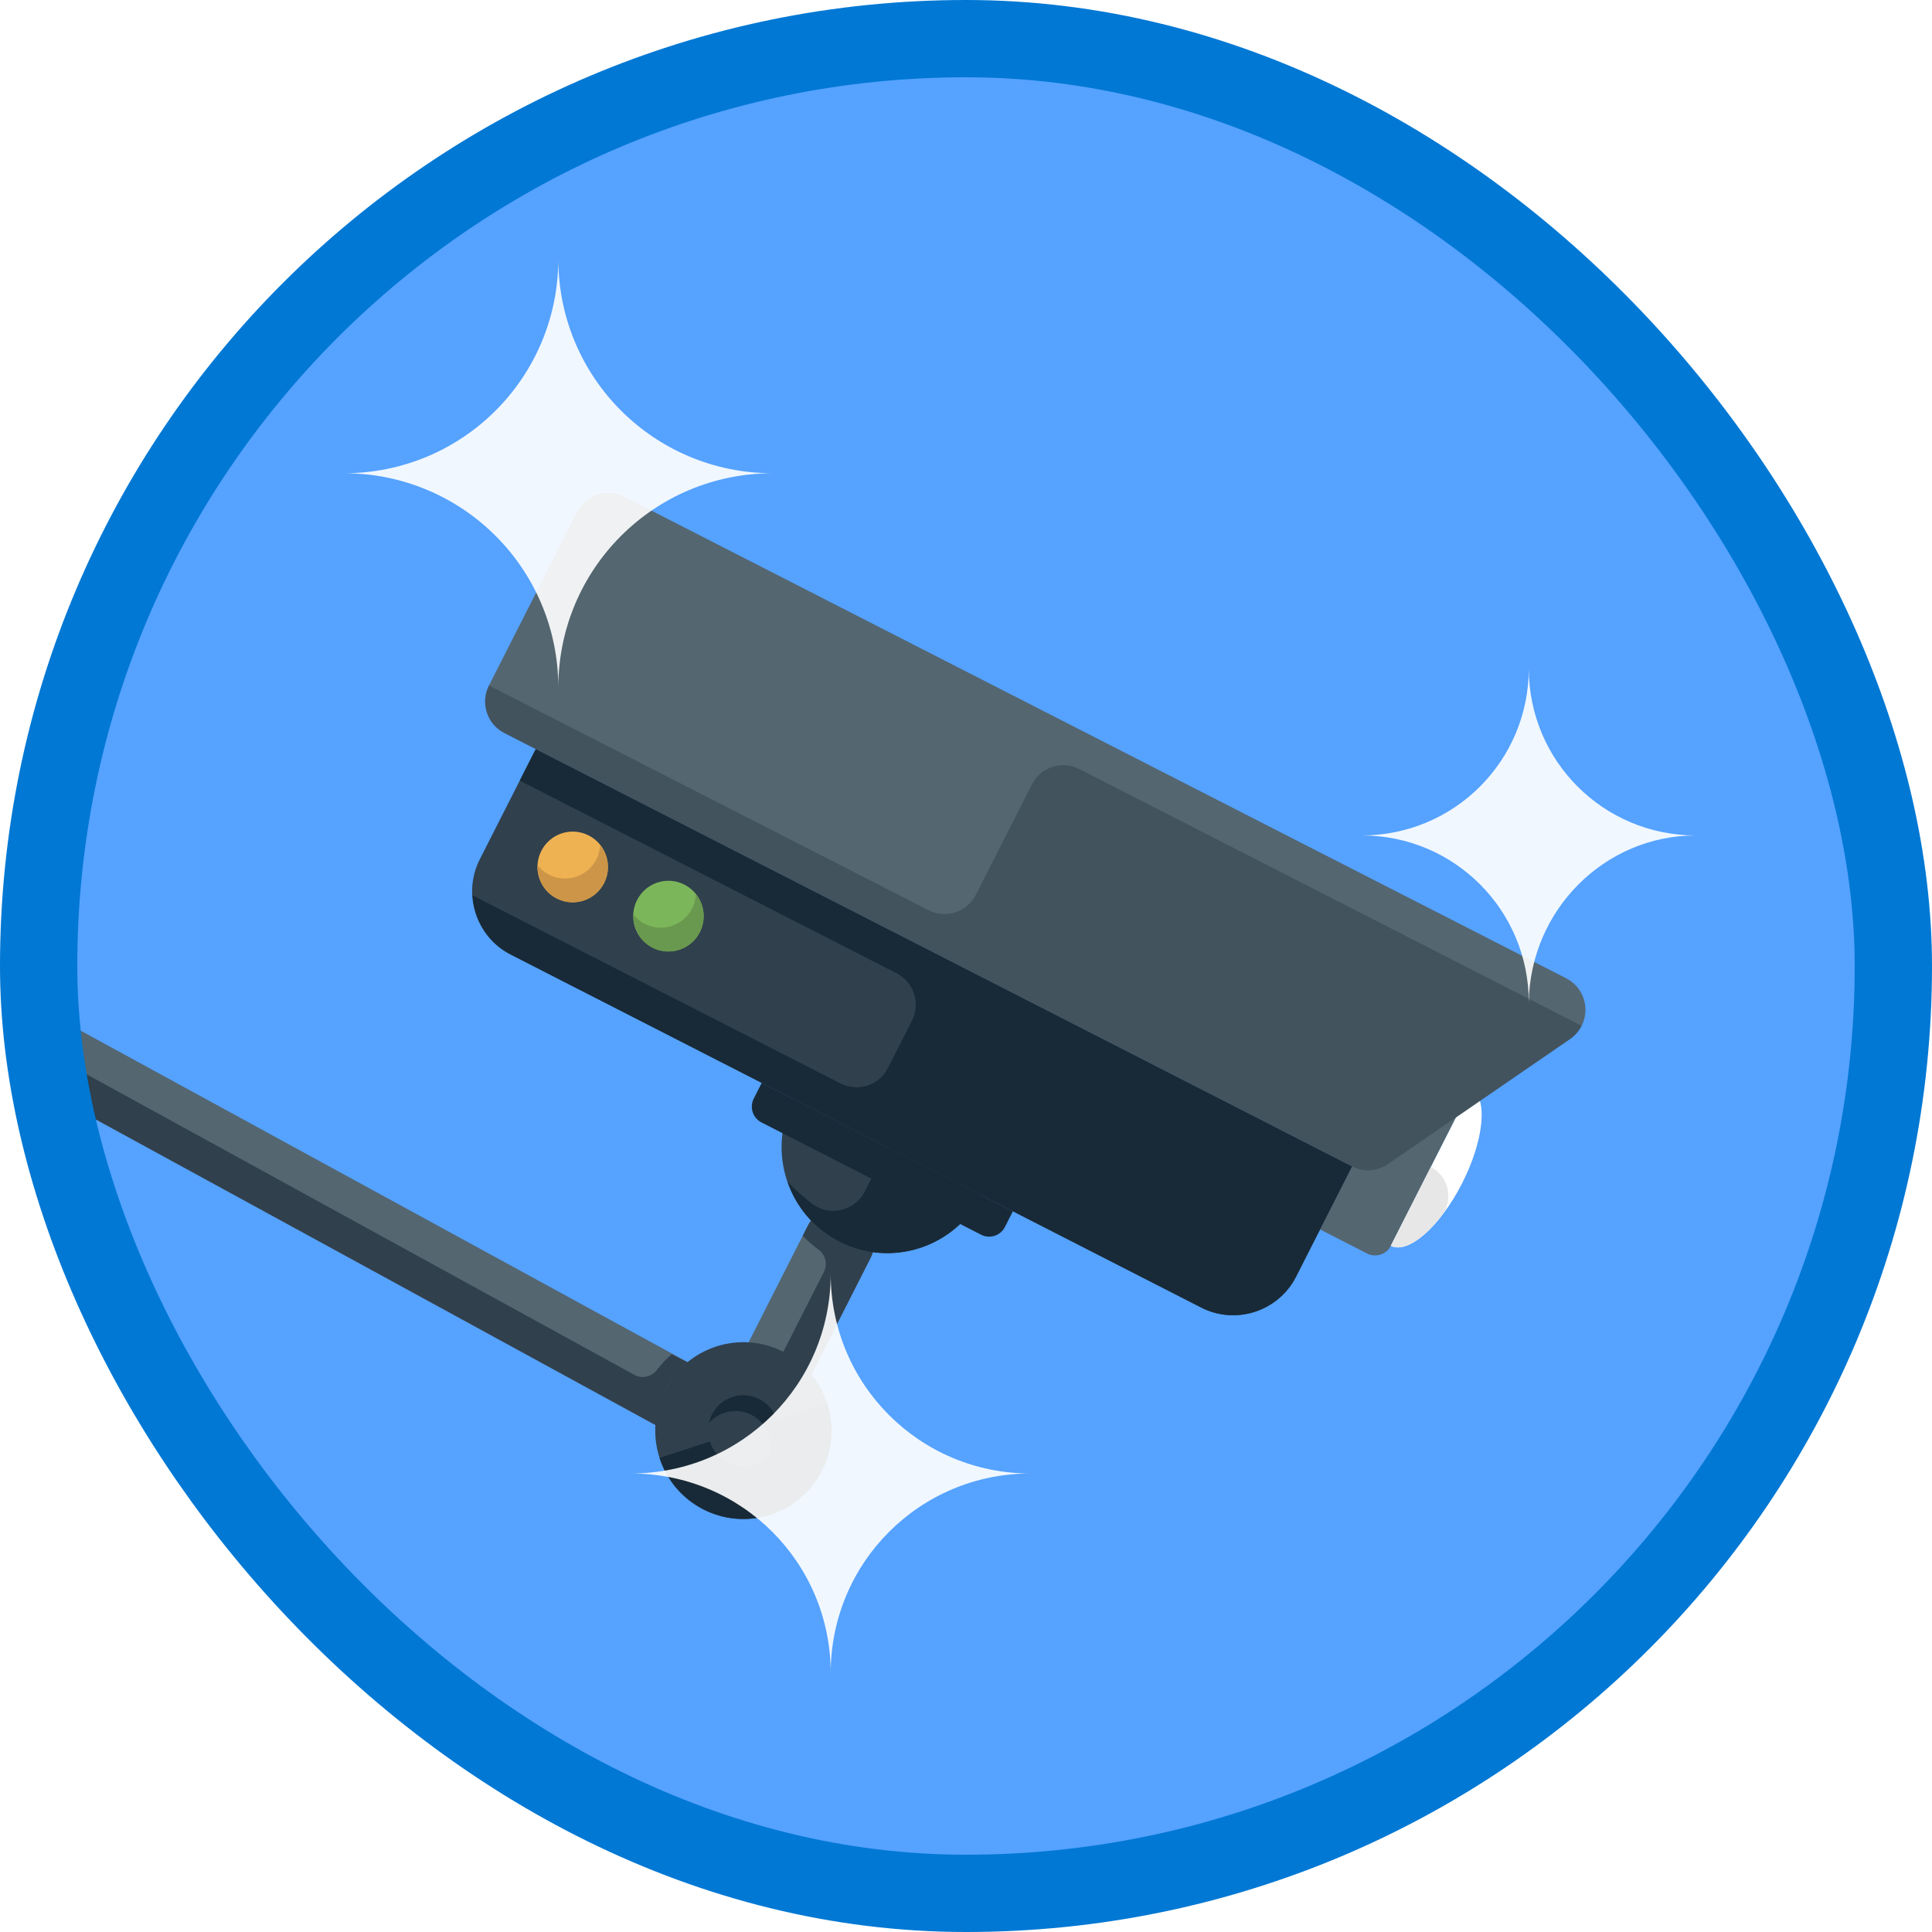 <?xml version="1.0" encoding="UTF-8"?>
<svg width="100px" height="100px" viewBox="0 0 100 100" version="1.1" xmlns="http://www.w3.org/2000/svg" xmlns:xlink="http://www.w3.org/1999/xlink">
    <!-- Generator: Sketch 58 (84663) - https://sketch.com -->
    <title>Defend against threats with Microsoft 365/introduction-to-threat-protection</title>
    <desc>Created with Sketch.</desc>
    <defs>
        <rect id="path-1" x="0" y="0" width="96" height="96" rx="48"></rect>
        <filter x="-4.8%" y="-7.4%" width="109.6%" height="114.8%" filterUnits="objectBoundingBox" id="filter-3">
            <feOffset dx="0" dy="2" in="SourceAlpha" result="shadowOffsetOuter1"></feOffset>
            <feColorMatrix values="0 0 0 0 0   0 0 0 0 0   0 0 0 0 0  0 0 0 0.099 0" type="matrix" in="shadowOffsetOuter1" result="shadowMatrixOuter1"></feColorMatrix>
            <feMerge>
                <feMergeNode in="shadowMatrixOuter1"></feMergeNode>
                <feMergeNode in="SourceGraphic"></feMergeNode>
            </feMerge>
        </filter>
    </defs>
    <g id="Badges" stroke="none" stroke-width="1" fill="none" fill-rule="evenodd">
        <g id="Defend-against-threats-with-Microsoft-365" transform="translate(-50, -260)">
            <g id="Defend-against-threats-with-Microsoft-365/introduction-to-threat-protection" transform="translate(50, 260)">
                <g id="Mask" transform="translate(2, 2)">
                    <mask id="mask-2" fill="white">
                        <use xlink:href="#path-1"></use>
                    </mask>
                    <use id="BG" fill="#55A2FF" xlink:href="#path-1"></use>
                    <g id="Camera" filter="url(#filter-3)" mask="url(#mask-2)">
                        <g transform="translate(-2, 21)">
                            <polygon id="Fill-126" fill="#546670" points="0.26 30.374 1.916 27.113 36.053 45.755 34.397 49.016"></polygon>
                            <path d="M35.594,45.52 C35.119,45.907 34.709,46.387 34.413,46.97 L35.225,47.386 L34.397,49.016 L0.26,30.374 L1.088,28.743 L32.862,46.178 C33.26,46.381 33.74,46.258 34.008,45.898 C34.233,45.598 34.489,45.332 34.771,45.1 L35.594,45.52 Z" id="Fill-127" fill="#30404D"></path>
                            <path d="M45.068,40.095 L41.756,46.617 L38.506,44.955 L41.818,38.433 C41.97,38.135 42.196,37.903 42.457,37.733 L45.257,39.165 C45.274,39.476 45.22,39.796 45.068,40.095 Z" id="Fill-128" fill="#546670"></path>
                            <path d="M45.26,39.166 C45.272,39.377 45.246,39.592 45.182,39.802 C45.152,39.9 45.117,39.999 45.068,40.095 L41.756,46.617 L40.131,45.786 L42.647,40.831 C42.855,40.422 42.722,39.932 42.35,39.665 C42.057,39.455 41.79,39.22 41.549,38.964 L41.818,38.433 C41.867,38.338 41.926,38.251 41.987,38.169 C42.4,38.6 42.882,38.977 43.443,39.264 L43.857,38.449 L45.26,39.166 Z" id="Fill-129" fill="#30404D"></path>
                            <path d="M75.731,30.098 C76.178,30.327 76.357,30.88 76.129,31.329 L71.989,39.482 C71.762,39.93 71.21,40.11 70.763,39.881 L68.325,38.635 L73.293,28.852 L75.731,30.098 Z" id="Fill-131" fill="#546670"></path>
                            <path d="M50.802,36.865 C49.431,39.566 46.135,40.64 43.443,39.264 C40.75,37.887 39.68,34.581 41.052,31.88 L50.802,36.865 Z" id="Fill-132" fill="#30404D"></path>
                            <path d="M67.083,41.081 C66.172,42.875 63.965,43.594 62.177,42.68 L26.427,24.403 C24.639,23.489 23.922,21.274 24.833,19.48 L27.731,13.773 L69.981,35.374 L67.083,41.081 Z" id="Fill-133" fill="#30404D"></path>
                            <path d="M40.545,44.971 C42.789,46.118 43.681,48.873 42.538,51.124 C41.395,53.375 38.649,54.271 36.405,53.124 C34.162,51.977 33.27,49.22 34.413,46.97 C35.556,44.719 38.302,43.824 40.545,44.971 Z" id="Fill-134" fill="#30404D"></path>
                            <path d="M36.223,23.25 C35.766,24.15 34.667,24.508 33.77,24.049 C32.873,23.59 32.516,22.488 32.973,21.588 C33.431,20.687 34.529,20.329 35.426,20.788 C36.323,21.247 36.681,22.349 36.223,23.25 Z" id="Fill-137" fill="#7CB65A"></path>
                            <path d="M76.129,31.329 C77.027,31.788 76.828,33.984 75.684,36.236 C74.541,38.488 72.887,39.941 71.989,39.482 L76.129,31.329 Z" id="Fill-138" fill="#FFFFFF"></path>
                            <path d="M69.981,35.374 L26.106,12.942 C25.208,12.483 24.852,11.381 25.309,10.481 L29.863,1.513 C30.32,0.612 31.418,0.254 32.316,0.713 L81.066,25.637 C81.64,25.931 82.016,26.505 82.059,27.149 C82.1,27.794 81.8,28.413 81.269,28.778 L71.84,35.253 C71.288,35.632 70.575,35.678 69.981,35.374 Z" id="Fill-139" fill="#546670"></path>
                            <path d="M39.427,31.049 L52.427,37.696 L52.013,38.511 C51.785,38.959 51.234,39.139 50.787,38.911 L39.412,33.095 C38.965,32.867 38.785,32.313 39.013,31.864 L39.427,31.049 Z" id="Fill-140" fill="#182A37"></path>
                            <path d="M36.018,21.276 C36.453,21.82 36.559,22.589 36.223,23.25 C35.766,24.15 34.667,24.508 33.77,24.049 C33.111,23.713 32.747,23.028 32.78,22.331 C32.937,22.528 33.134,22.697 33.372,22.819 C34.269,23.277 35.368,22.919 35.825,22.019 C35.946,21.78 36.006,21.527 36.018,21.276 Z" id="Fill-143" fill="#69994E"></path>
                            <path d="M31.268,20.705 C30.811,21.605 29.712,21.963 28.815,21.504 C27.917,21.045 27.561,19.943 28.018,19.043 C28.475,18.142 29.573,17.784 30.471,18.243 C31.368,18.702 31.725,19.804 31.268,20.705 Z" id="Fill-137" fill="#EFB252"></path>
                            <path d="M31.064,18.731 C31.499,19.274 31.605,20.043 31.269,20.705 C30.812,21.605 29.713,21.963 28.816,21.504 C28.157,21.167 27.792,20.483 27.826,19.786 C27.983,19.983 28.179,20.152 28.418,20.274 C29.315,20.732 30.413,20.374 30.871,19.474 C30.992,19.235 31.052,18.982 31.064,18.731 Z" id="Fill-143" fill="#CC9547"></path>
                            <path d="M43.505,31.08 C44.403,31.539 45.501,31.181 45.958,30.281 L47.2,27.835 C47.657,26.934 47.301,25.832 46.403,25.373 L26.903,15.404 L27.731,13.773 L69.981,35.374 L67.083,41.081 C66.172,42.875 63.965,43.594 62.177,42.68 L26.427,24.403 C25.233,23.793 24.532,22.6 24.459,21.343 L43.505,31.08 Z" id="Fill-144" fill="#182A37"></path>
                            <path d="M45.927,34.372 L50.802,36.865 C49.431,39.566 46.135,40.64 43.443,39.264 C42.129,38.592 41.206,37.46 40.76,36.164 C41.145,36.567 41.574,36.952 42.047,37.312 C42.945,37.996 44.25,37.676 44.761,36.668 L45.927,34.372 Z" id="Fill-145" fill="#182A37"></path>
                            <path d="M39.884,53.399 C37.491,54.179 34.917,52.864 34.138,50.461 L42.812,47.633 C43.59,50.036 42.279,52.618 39.884,53.399 Z" id="Fill-147" fill="#182A37"></path>
                            <path d="M39.303,47.417 C40.2,47.875 40.558,48.977 40.1,49.878 C39.644,50.777 38.544,51.136 37.647,50.678 C36.749,50.219 36.394,49.116 36.85,48.217 C37.308,47.316 38.405,46.958 39.303,47.417 Z" id="Fill-148" fill="#30404D"></path>
                            <path d="M38.889,48.232 C38.133,47.845 37.238,48.044 36.701,48.654 C36.733,48.505 36.778,48.358 36.85,48.217 C37.307,47.316 38.406,46.958 39.303,47.417 C40.2,47.875 40.557,48.978 40.1,49.878 C40.028,50.02 39.936,50.142 39.835,50.256 C40.011,49.462 39.646,48.619 38.889,48.232 Z" id="Fill-149" fill="#182A37"></path>
                            <path d="M69.98,35.374 L26.106,12.942 C25.209,12.484 24.852,11.381 25.309,10.481 L48.059,22.112 C48.957,22.571 50.054,22.213 50.512,21.313 L53.41,15.606 C53.867,14.705 54.965,14.347 55.863,14.806 L81.86,28.097 C81.724,28.365 81.525,28.602 81.269,28.778 L71.84,35.253 C71.288,35.632 70.575,35.678 69.98,35.374 Z" id="Fill-150" fill="#30404D" opacity="0.5"></path>
                            <path d="M71.989,39.482 L74.059,35.405 C74.998,35.885 75.26,37.109 74.611,37.942 C73.66,39.161 72.631,39.81 71.989,39.482 Z" id="Fill-151" fill="#E7E7E7"></path>
                        </g>
                    </g>
                    <path d="M40.997,84.604 C40.997,78.879 36.385,74.267 30.661,74.267 C36.385,74.267 40.997,69.655 40.997,63.931 C40.997,69.655 45.609,74.267 51.333,74.267 C45.609,74.267 40.997,78.879 40.997,84.604 Z M37.997,22.495 C31.851,22.495 26.898,17.543 26.898,11.396 C26.898,17.543 21.946,22.495 15.8,22.495 C21.946,22.495 26.898,27.447 26.898,33.593 C26.898,27.447 31.851,22.495 37.997,22.495 Z M85.778,41.242 C80.989,41.242 77.13,37.383 77.13,32.593 C77.13,37.383 73.271,41.242 68.481,41.242 C73.271,41.242 77.13,45.101 77.13,49.89 C77.197,45.101 81.056,41.242 85.778,41.242 Z" id="Sparkle" fill="#FFFFFF" opacity="0.95" mask="url(#mask-2)"></path>
                </g>
                <g id="Azure-Border" stroke="#0078D4" stroke-width="4">
                    <rect x="2" y="2" width="96" height="96" rx="48"></rect>
                </g>
            </g>
        </g>
    </g>
</svg>